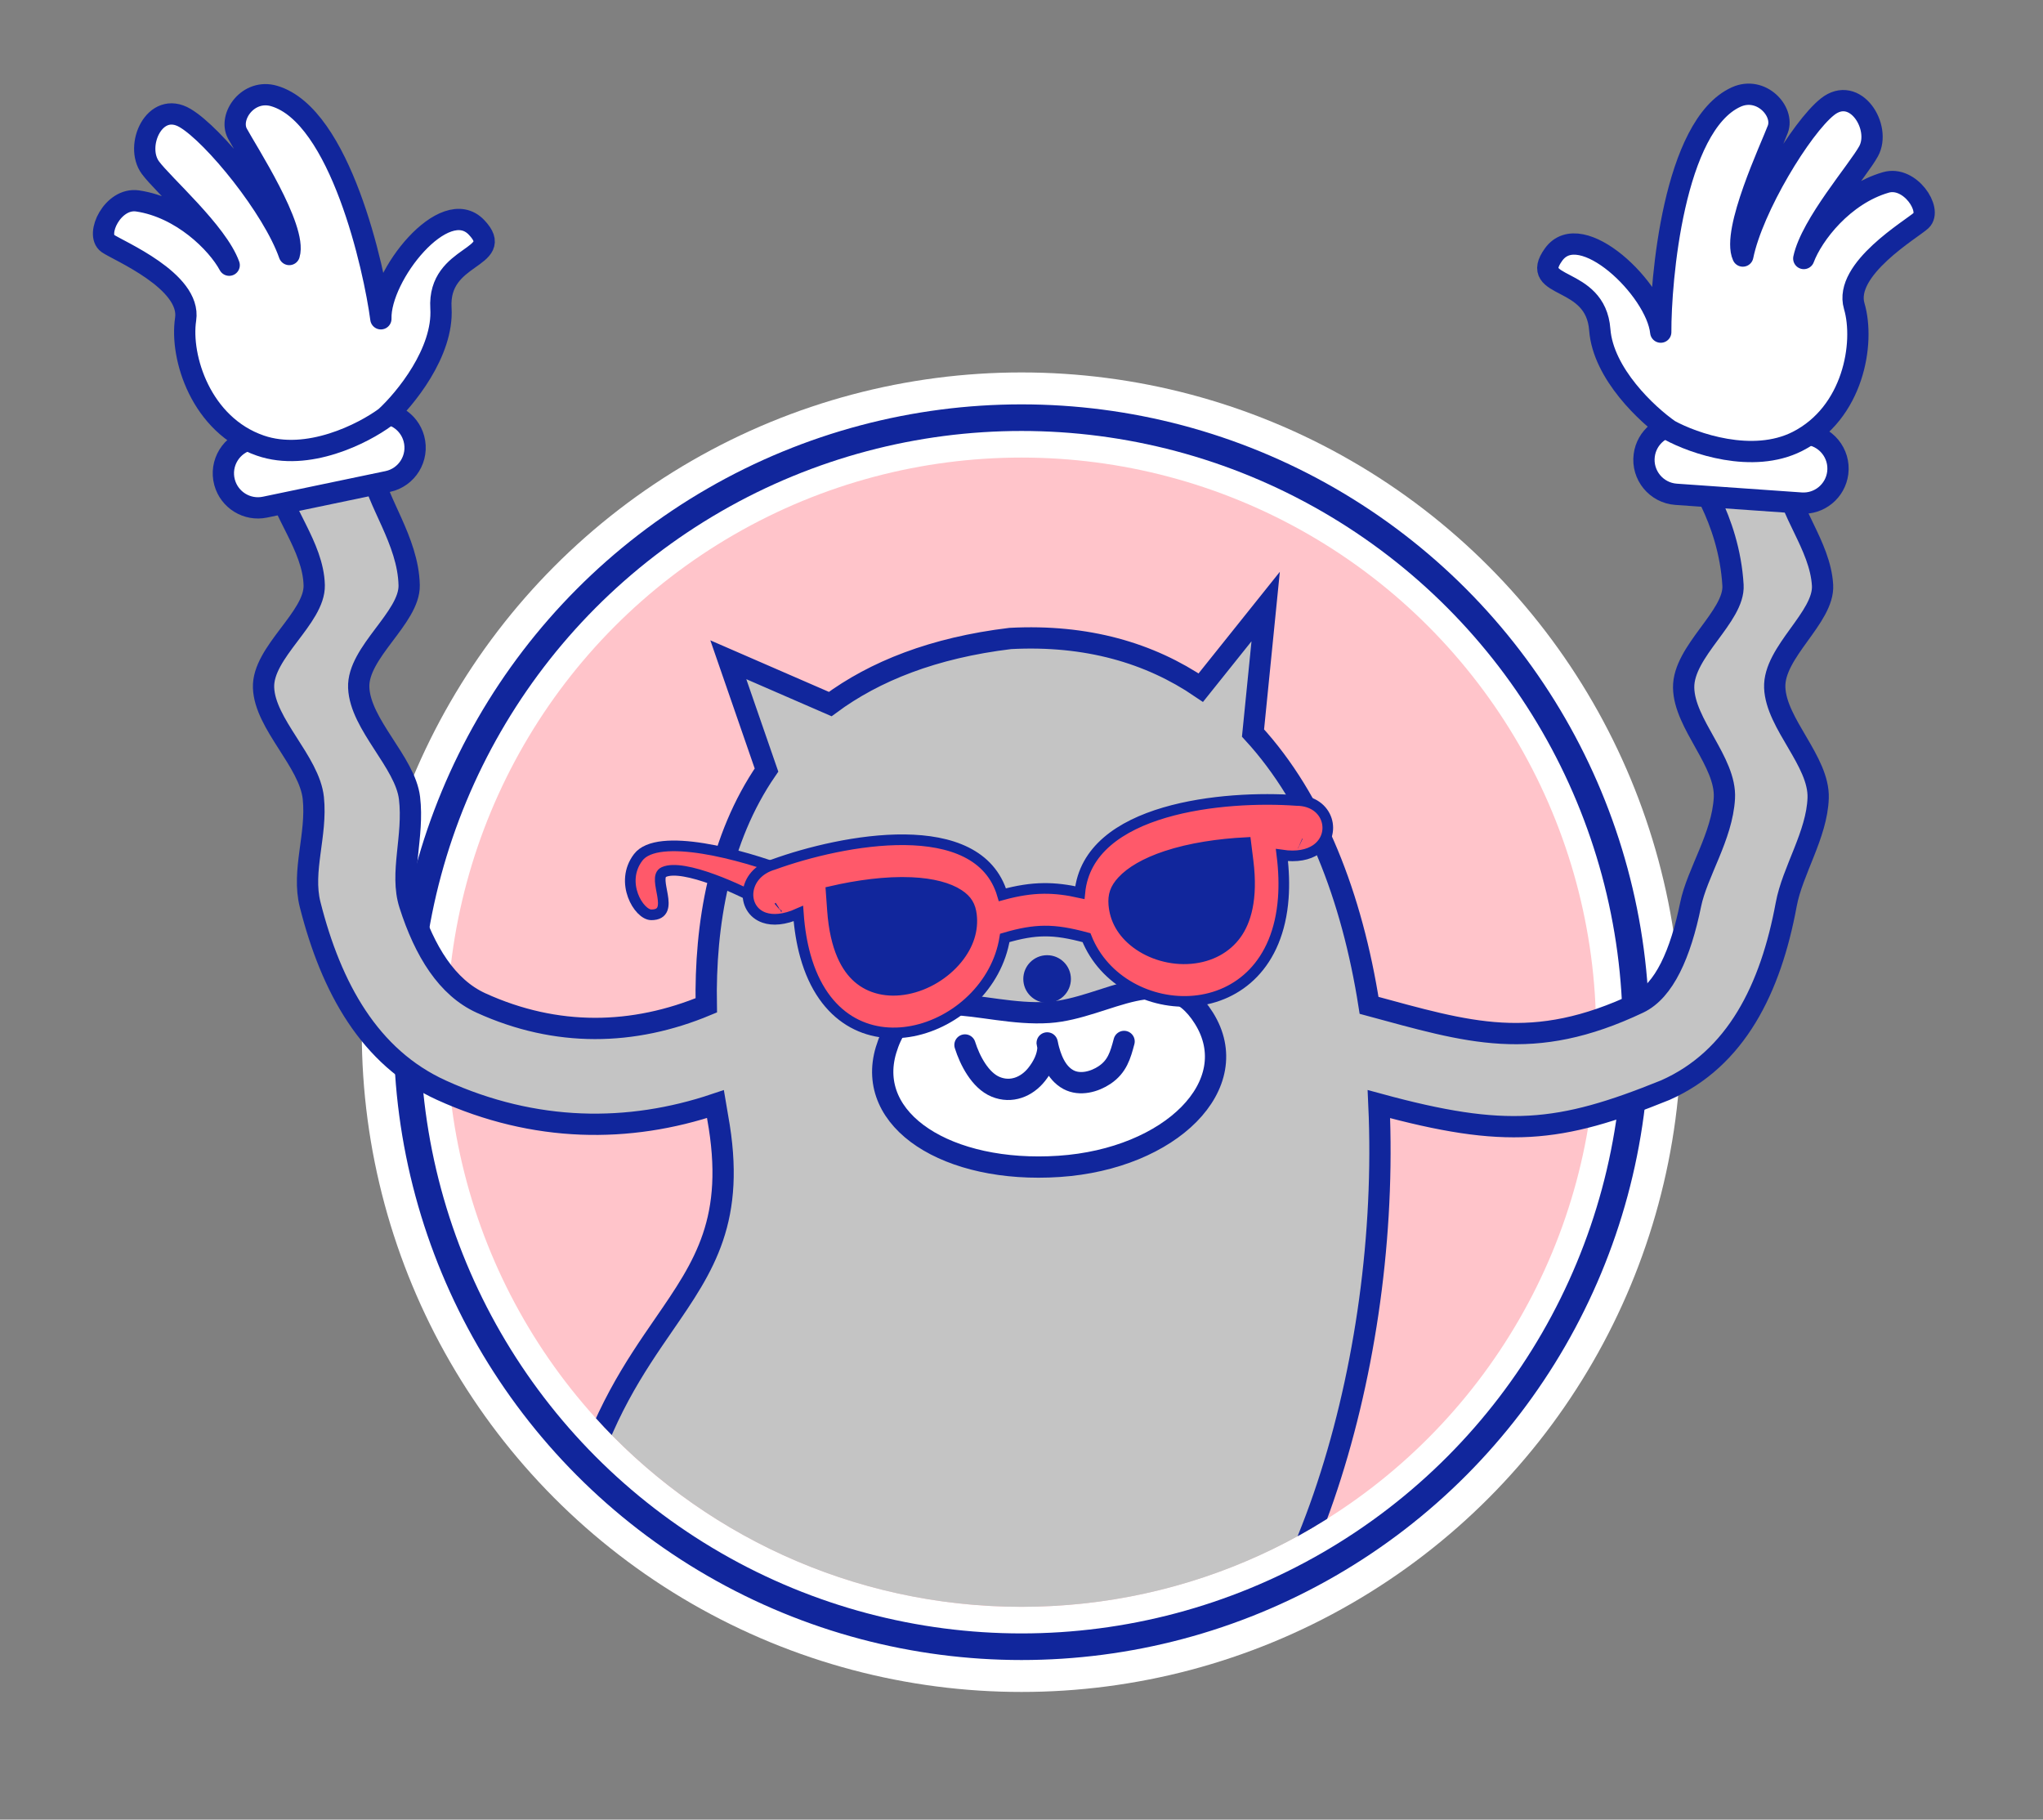 <svg xmlns="http://www.w3.org/2000/svg" fill="none" class="retro" viewBox="0 0 192 171"><rect x="0" y="0" width="192" height="171" fill="#808080" stroke="none"/><defs><clipPath id="clip"><path d="M185 5H6V133H55.75C65.638 144.047 80.007 151 96 151C111.993 151 126.362 144.047 136.25 133H185V5Z"/></clipPath></defs><g class="retro__backdrop"><circle cx="96" cy="97" r="58" fill="#FFC4CA" stroke="#fff" stroke-width="8"/><circle cx="96" cy="97" r="57.75" stroke="#11269C" stroke-width="2.5"/></g><g class="retro__cat" clip-path="url(#clip)"><g class="cat"><path fill="#C4C4C4" stroke="#11269C" stroke-linecap="round" stroke-width="2" d="M118.947 57L112.85 64.621C108.045 61.353 102.117 59.623 94.947 60C87.715 60.873 82.193 63.083 78.025 66.164L68.447 62L72.035 72.365C67.606 78.809 66.239 86.858 66.374 94.477C59.538 97.328 52.309 97.49 45.206 94.256C42.023 92.806 39.91 89.421 38.497 85C37.551 82.041 38.918 78.618 38.486 75C38.085 71.637 33.857 68.105 33.713 64.621C33.576 61.309 38.515 58.04 38.453 55C38.366 50.767 35.276 46.978 34.975 44.136C34.714 41.664 32.498 39.873 30.027 40.135C27.555 40.396 25.764 42.612 26.025 45.084C26.328 47.94 29.444 51.322 29.53 55C29.601 58.047 24.651 61.298 24.769 64.621C24.89 68.052 29.084 71.559 29.446 75C29.809 78.448 28.343 81.83 29.144 85C31.125 92.836 34.742 99.38 41.477 102.447C50.275 106.453 59.11 106.491 67.232 103.757C67.301 104.176 67.373 104.591 67.447 105C69.194 114.606 66.195 118.958 62.398 124.47L62.398 124.47C59.673 128.426 56.536 132.979 54.447 140.5C53.522 143.831 53.199 147.612 54.541 151C54.876 151.846 55.541 153.5 56.346 154.667C57.721 156.662 58.041 156.5 59.925 158.169C66.565 164.052 75.297 169.777 86.014 170.392C92.535 170.575 96.067 170.149 101.995 167.794C104.163 166.929 106.32 165.839 108.447 164.5C121.936 156.007 130.432 129.296 129.637 105C129.623 104.585 129.607 104.17 129.588 103.757C141.5 107 146.5 106.5 156.5 102.447C163.173 99.492 166.41 92.894 167.867 85C168.453 81.825 170.751 78.441 170.869 75C170.988 71.546 166.924 68.035 166.789 64.621C166.656 61.272 171.452 58.017 171.282 55C171.069 51.225 167.908 47.824 168 45.084C168.383 42.032 167 40.5 164 40.135C161 39.77 159.5 41.5 159 44.136C159 44.136 162.498 48.66 162.866 55C163.035 57.911 158.176 61.206 158.228 64.621C158.281 68.047 162.244 71.595 162.057 75C161.859 78.597 159.493 82.034 158.886 85C157.938 89.634 156.401 93.116 154 94.256C144 99 138 97 128.665 94.477C127.069 84.307 123.555 75.193 117.758 68.885L118.947 57Z" class="cat__body"/><path fill="#11269C" d="M98.406 94.237C99.641 94.237 100.643 93.235 100.643 92C100.643 90.765 99.641 89.764 98.406 89.764C97.171 89.764 96.169 90.765 96.169 92C96.169 93.235 97.171 94.237 98.406 94.237Z"/><path fill="#fff" stroke="#11269C" stroke-width="2" d="M113.137 95.67C117.063 101.922 110.014 108.908 99.537 109.609C89.061 110.31 81.273 105.319 83.271 98.671C85.422 91.511 92.084 95.575 98.569 95.141C104.057 94.774 109.513 89.899 113.137 95.67Z"/><path stroke="#11269C" stroke-linecap="round" stroke-linejoin="round" stroke-width="2" d="M90.688 98.2C91.138 99.63 92.103 101.527 93.57 102.133C95.032 102.738 96.491 102.145 97.422 100.974C97.987 100.264 98.461 99.367 98.49 98.439C98.495 98.262 98.338 97.71 98.445 98.178C98.724 99.404 99.233 100.825 100.41 101.457C101.487 102.036 102.858 101.663 103.814 101.019C104.995 100.224 105.296 99.169 105.641 97.869"/><path fill="#11269C" d="M117.401 78.013C112.11 78.123 102.014 80.077 103.962 87.016C106.397 95.688 122.724 91.201 117.401 78.013Z"/><path fill="#11269C" d="M76.877 83.179C81.965 81.419 92.093 79.731 91.907 87.053C91.674 96.206 74.974 97.669 76.877 83.179Z"/><path fill="#FF596A" stroke="#11269C" d="M59.977 80.569C61.812 78.162 69.752 80.301 74.007 81.949L72.167 85.054C69.598 83.559 64.209 81.137 62.392 81.949C61.21 82.477 63.632 85.97 61.21 85.97C60.041 85.97 58.19 82.914 59.977 80.569Z"/><path fill="#FF596A" fill-rule="evenodd" d="M102.108 88.117C105.386 96.354 119.679 96.982 120.604 84.389C120.693 83.17 120.658 81.827 120.475 80.355C121.898 80.565 122.954 80.321 123.664 79.844C125.686 78.486 124.907 75.241 121.862 75.223C115.149 74.735 102.256 75.871 101.482 83.885C100.306 83.624 99.219 83.479 98.091 83.49C96.858 83.503 95.623 83.701 94.207 84.087C91.956 76.429 79.141 78.903 72.688 81.244C69.729 82.105 69.598 85.478 71.828 86.239C72.611 86.506 73.684 86.451 75.029 85.853C75.135 87.336 75.36 88.652 75.683 89.813C79.039 101.886 92.979 97.177 94.427 88.141C95.923 87.698 97.065 87.506 98.146 87.496C99.336 87.484 100.522 87.69 102.108 88.117ZM117.294 80.932L117.076 79.184C114.572 79.314 111.889 79.695 109.585 80.46C107.645 81.105 106.271 81.927 105.473 82.79C104.8 83.516 104.61 84.148 104.677 84.997C104.783 86.348 105.441 87.621 106.793 88.638C108.176 89.676 110.062 90.237 111.914 90.075C113.763 89.914 115.261 89.072 116.181 87.789C117.034 86.6 117.743 84.545 117.294 80.932ZM78.109 83.772L78.235 85.533C78.496 89.172 79.583 90.975 80.642 91.895C81.786 92.889 83.406 93.292 85.236 92.937C87.069 92.581 88.795 91.514 89.94 90.12C91.059 88.757 91.453 87.335 91.296 85.992C91.196 85.147 90.89 84.585 90.094 84.065C89.151 83.447 87.656 83.027 85.643 82.938C83.254 82.832 80.571 83.205 78.109 83.772Z" clip-rule="evenodd"/><path stroke="#11269C" d="M122.194 79.273C122.194 79.273 122.192 79.272 122.187 79.27L122.194 79.273ZM73.147 85.277C73.147 85.277 73.149 85.275 73.154 85.272L73.147 85.277ZM117.076 79.184L117.294 80.932C117.743 84.545 117.034 86.6 116.181 87.789C115.261 89.072 113.763 89.914 111.914 90.075C110.062 90.237 108.176 89.676 106.793 88.638C105.441 87.621 104.783 86.348 104.677 84.997C104.61 84.148 104.8 83.516 105.473 82.79C106.271 81.927 107.645 81.105 109.585 80.46C111.889 79.695 114.572 79.314 117.076 79.184ZM120.604 84.389C119.679 96.982 105.386 96.354 102.108 88.117C100.522 87.69 99.336 87.484 98.146 87.496C97.065 87.506 95.923 87.698 94.427 88.141C92.979 97.177 79.039 101.886 75.683 89.813C75.36 88.652 75.135 87.336 75.029 85.853C73.684 86.451 72.611 86.506 71.828 86.239C69.598 85.478 69.729 82.105 72.688 81.244C79.141 78.903 91.956 76.429 94.207 84.087C95.623 83.701 96.858 83.503 98.091 83.49C99.219 83.479 100.306 83.624 101.482 83.885C102.256 75.871 115.149 74.735 121.862 75.223C124.907 75.241 125.686 78.486 123.664 79.844C122.954 80.321 121.898 80.565 120.475 80.355C120.658 81.827 120.693 83.17 120.604 84.389ZM78.235 85.533L78.109 83.772C80.571 83.205 83.254 82.832 85.643 82.938C87.656 83.027 89.151 83.447 90.094 84.065C90.89 84.585 91.196 85.147 91.296 85.992C91.453 87.335 91.059 88.757 89.94 90.12C88.795 91.514 87.069 92.581 85.236 92.937C83.406 93.292 81.786 92.889 80.642 91.895C79.583 90.975 78.496 89.172 78.235 85.533Z"/><path fill="#fff" stroke="#11269C" stroke-width="2" d="M169.26 47.275L157.519 46.451C155.654 46.32 154.285 44.647 154.524 42.794C154.745 41.087 156.258 39.848 157.974 39.969L169.714 40.793C171.579 40.924 172.948 42.597 172.709 44.45C172.488 46.157 170.976 47.396 169.26 47.275Z"/><path fill="#fff" stroke="#11269C" stroke-linejoin="round" stroke-width="2" d="M150.346 30.981C150.658 35.126 154.844 39.006 156.897 40.428C159.149 41.666 164.703 43.612 168.91 41.486C174.168 38.829 175.285 32.251 174.26 28.766C173.236 25.281 179.681 21.523 180.546 20.721C181.616 19.729 179.498 16.487 177.229 17.144C173.245 18.298 170.363 22.032 169.518 24.293C170.205 21.069 174.63 16.006 175.612 14.209C176.839 11.963 174.355 7.961 171.743 10.036C169.292 11.982 164.714 19.508 163.788 24.062C162.723 21.724 166.444 13.839 167.078 12.143C167.712 10.447 165.501 8.062 163.169 9.116C157.267 11.782 156.053 26.429 156.076 31.212C155.644 27.177 148.554 20.385 146.005 23.919C143.592 27.265 149.955 25.8 150.346 30.981Z"/><path fill="#fff" stroke="#11269C" stroke-width="2" d="M24.905 47.658L36.426 45.252C38.256 44.871 39.386 43.028 38.898 41.223C38.448 39.562 36.782 38.54 35.098 38.892L23.577 41.297C21.747 41.679 20.617 43.522 21.105 45.326C21.555 46.987 23.221 48.01 24.905 47.658Z"/><path fill="#fff" stroke="#11269C" stroke-linejoin="round" stroke-width="2" d="M41.439 28.954C41.691 33.103 38.069 37.514 36.227 39.201C34.163 40.733 28.924 43.412 24.468 41.875C18.899 39.954 16.902 33.587 17.445 29.996C17.988 26.404 11.094 23.553 10.129 22.876C8.934 22.038 10.594 18.538 12.93 18.883C17.034 19.487 20.395 22.796 21.538 24.922C20.421 21.821 15.351 17.403 14.136 15.756C12.616 13.696 14.536 9.395 17.404 11.097C20.096 12.694 25.651 19.532 27.185 23.918C27.923 21.457 23.169 14.149 22.312 12.554C21.454 10.959 23.322 8.297 25.775 9.025C31.983 10.868 35.168 25.216 35.794 29.959C35.675 25.902 41.781 18.213 44.784 21.369C47.628 24.358 41.125 23.768 41.439 28.954Z"/></g></g></svg>